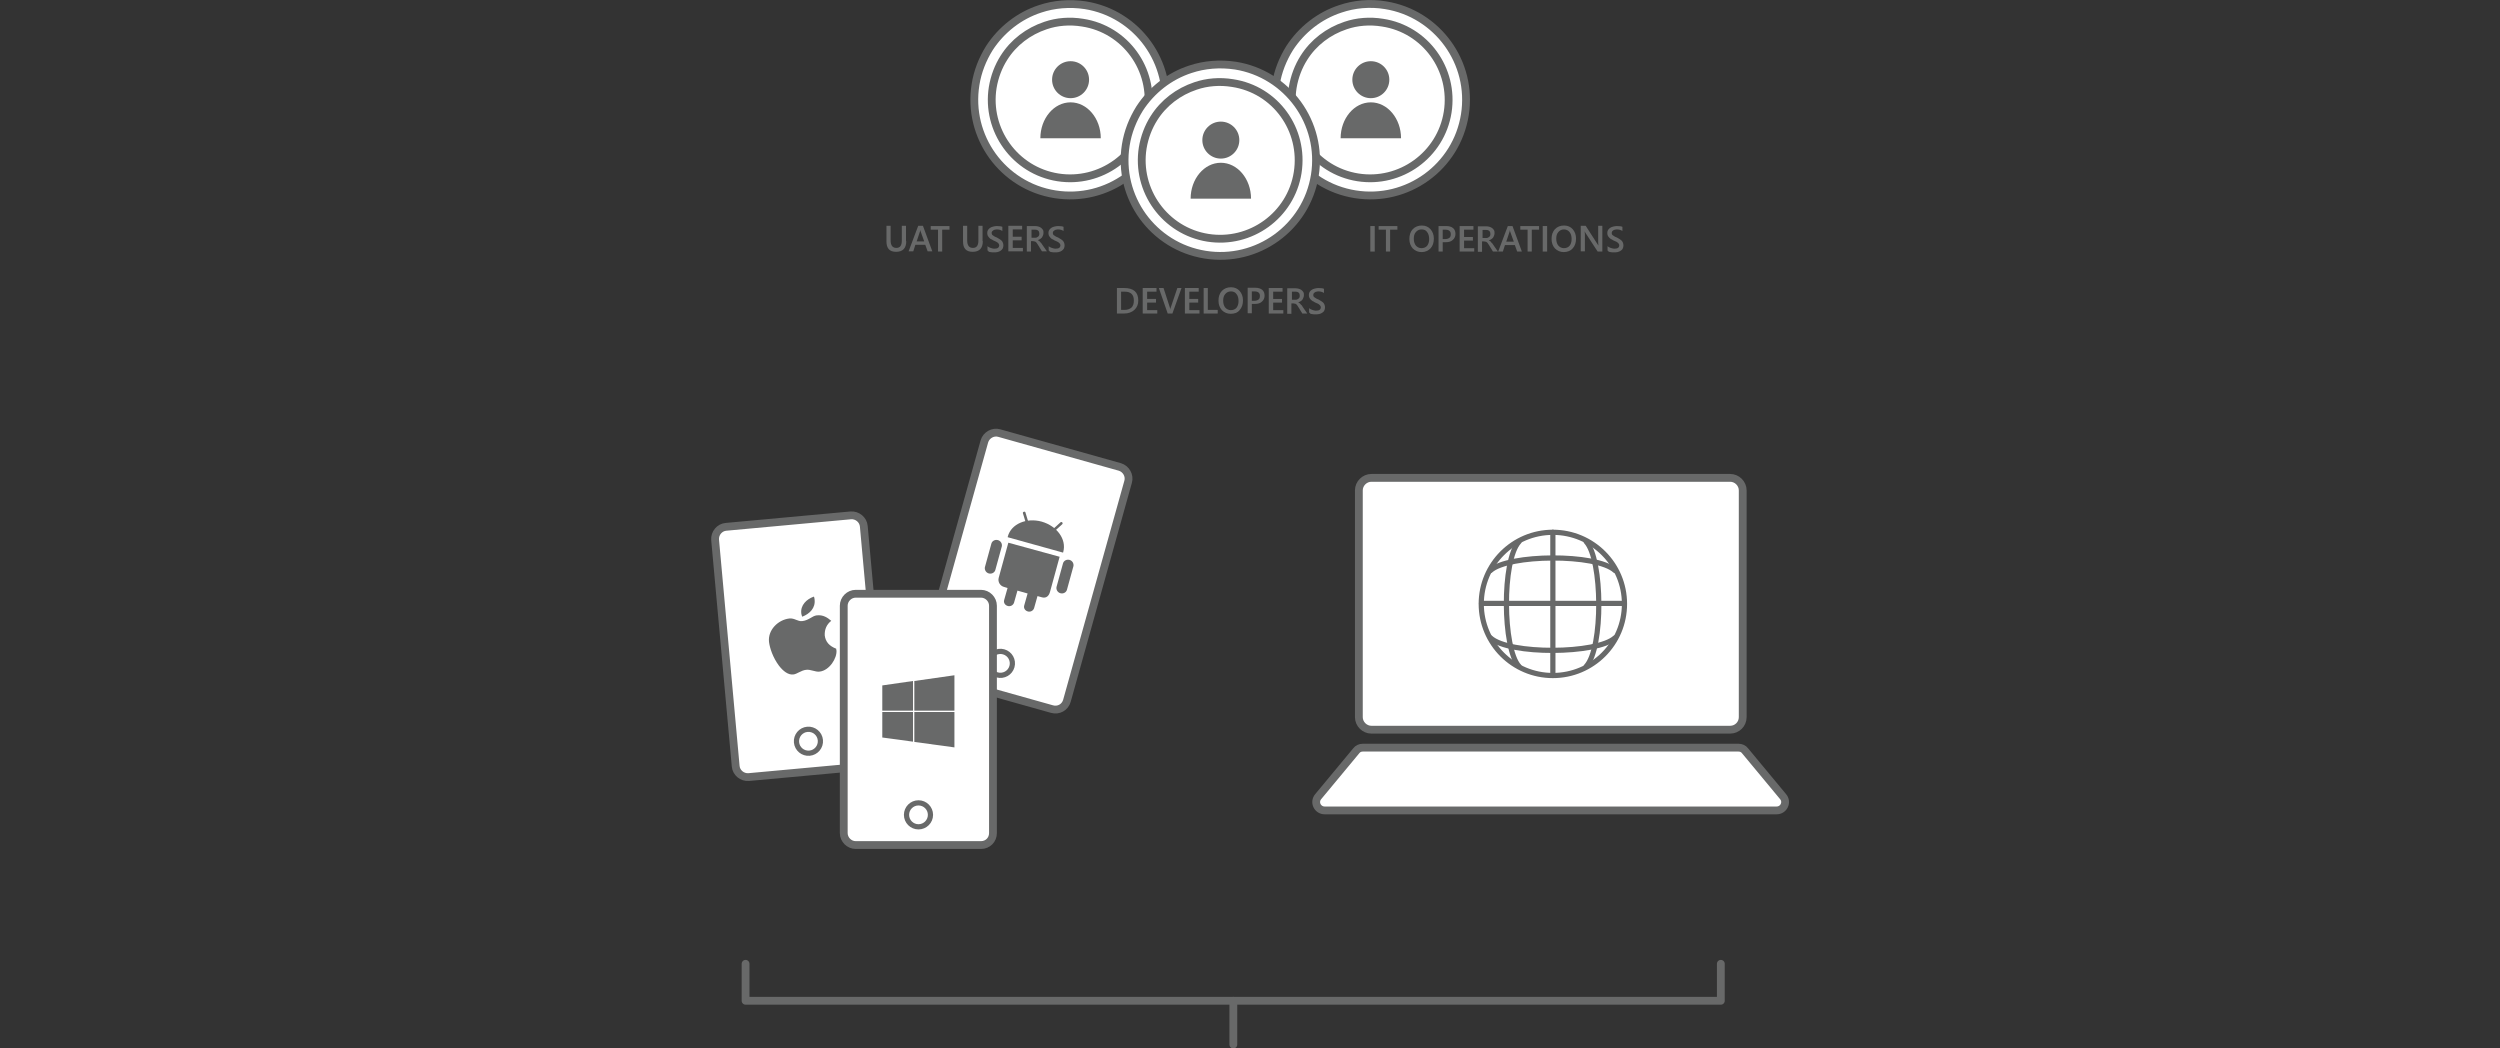 <?xml version="1.0" encoding="utf-8"?>
<!-- Generator: Adobe Illustrator 19.2.0, SVG Export Plug-In . SVG Version: 6.00 Build 0)  -->
<svg version="1.1" id="Layer_1" xmlns="http://www.w3.org/2000/svg" xmlns:xlink="http://www.w3.org/1999/xlink" x="0px" y="0px"
	 width="960px" height="402.6px" viewBox="0 0 960 402.6" style="enable-background:new 0 0 960 402.6;" xml:space="preserve">
<rect x="0" y="0" width="960" height="402.6" fill="#333333" stroke="none"/>
<style type="text/css">
	.st0{fill:none;stroke:#686969;stroke-width:3;stroke-linecap:round;stroke-linejoin:round;stroke-miterlimit:10;}
	.st1{fill:#FFFFFF;stroke:#686969;stroke-width:3;stroke-linecap:round;stroke-linejoin:round;}
	.st2{fill:#686969;}
	.st3{fill:none;}
	.st4{enable-background:new    ;}
	.st5{fill:#FFFFFF;stroke:#686969;stroke-width:2;stroke-linecap:round;stroke-linejoin:round;}
	.st6{fill:none;stroke:#686969;stroke-width:2;stroke-linecap:round;stroke-linejoin:round;}
</style>
<polyline class="st0" points="660.8,370.1 660.8,384.3 286.3,384.3 286.3,370.1 "/>
<line class="st0" x1="473.6" y1="384.3" x2="473.6" y2="401.1"/>
<g>
	<path class="st1" d="M447.2,44.1c-3.2,20.1-22.1,33.7-42.1,30.5c-20.1-3.2-33.7-22.1-30.5-42.1c0.8-5.1,2.7-9.8,5.3-14
		c4.6-7.1,11.5-12.5,19.5-15.1c5.4-1.8,11.3-2.3,17.3-1.4C436.8,5.2,450.4,24.1,447.2,44.1z"/>
	<path class="st1" d="M440.7,43.1c-2.6,16.4-18.1,27.6-34.5,25s-27.6-18.1-25-34.5c0.7-4.2,2.2-8.1,4.3-11.4
		c3.7-5.9,9.4-10.2,16-12.4c4.4-1.5,9.3-1.9,14.2-1.1C432.1,11.2,443.3,26.6,440.7,43.1z"/>
</g>
<g>
	<path class="st2" d="M399.5,53.1c0-7.6,5.2-13.8,11.6-13.8s11.6,6.2,11.6,13.8H399.5z"/>
	<circle class="st2" cx="411.1" cy="30.6" r="7.1"/>
</g>
<g>
	<path class="st1" d="M562.5,44.1c-3.2,20.1-22.1,33.7-42.1,30.5c-20.1-3.2-33.7-22.1-30.5-42.1c0.8-5.1,2.7-9.8,5.3-14
		c4.6-7.1,11.5-12.5,19.5-15.1C520,1.6,526,1,532,2C552,5.2,565.7,24.1,562.5,44.1z"/>
	<path class="st1" d="M555.9,43.1c-2.6,16.4-18.1,27.6-34.5,25c-16.4-2.6-27.6-18.1-25-34.5c0.7-4.2,2.2-8.1,4.3-11.4
		c3.7-5.9,9.4-10.2,16-12.4c4.4-1.5,9.3-1.9,14.2-1.1C547.3,11.2,558.5,26.6,555.9,43.1z"/>
</g>
<g>
	<path class="st2" d="M514.8,53.1c0-7.6,5.2-13.8,11.6-13.8S538,45.5,538,53.1H514.8z"/>
	<circle class="st2" cx="526.4" cy="30.6" r="7.1"/>
</g>
<g>
	<path class="st1" d="M504.9,67.3c-3.2,20.1-22.1,33.7-42.1,30.5c-20.1-3.2-33.7-22.1-30.5-42.1c0.8-5.1,2.7-9.8,5.3-14
		c4.6-7.1,11.5-12.5,19.5-15.1c5.4-1.8,11.3-2.3,17.3-1.4C494.4,28.4,508.1,47.3,504.9,67.3z"/>
	<path class="st1" d="M498.3,66.3c-2.6,16.4-18.1,27.6-34.5,25s-27.6-18.1-25-34.5c0.7-4.2,2.2-8.1,4.3-11.4
		c3.7-5.9,9.4-10.2,16-12.4c4.4-1.5,9.3-1.9,14.2-1.1C489.8,34.4,500.9,49.8,498.3,66.3z"/>
</g>
<g>
	<path class="st2" d="M457.2,76.3c0-7.6,5.2-13.8,11.6-13.8s11.6,6.2,11.6,13.8H457.2z"/>
	<circle class="st2" cx="468.8" cy="53.8" r="7.1"/>
</g>
<rect x="328.1" y="86.2" class="st3" width="93.9" height="16.3"/>
<g class="st4">
	<path class="st2" d="M348,92.6c0,2.7-1.3,4.1-3.9,4.1c-2.5,0-3.7-1.3-3.7-4v-6h1.6v5.6c0,1.9,0.7,2.9,2.2,2.9
		c1.4,0,2.1-0.9,2.1-2.8v-5.7h1.6V92.6z"/>
	<path class="st2" d="M358,96.5h-1.8l-0.9-2.5h-3.8l-0.8,2.5h-1.8l3.7-9.8h1.8L358,96.5z M354.9,92.7l-1.4-3.9
		c0-0.1-0.1-0.3-0.1-0.6h0c0,0.3-0.1,0.5-0.1,0.6l-1.3,3.9H354.9z"/>
	<path class="st2" d="M364.6,88.2h-2.8v8.4h-1.6v-8.4h-2.8v-1.4h7.2V88.2z"/>
	<path class="st2" d="M377.4,92.6c0,2.7-1.3,4.1-3.9,4.1c-2.5,0-3.7-1.3-3.7-4v-6h1.6v5.6c0,1.9,0.7,2.9,2.2,2.9
		c1.4,0,2.1-0.9,2.1-2.8v-5.7h1.6V92.6z"/>
	<path class="st2" d="M379.2,96.2v-1.7c0.1,0.1,0.3,0.3,0.5,0.4c0.2,0.1,0.4,0.2,0.7,0.3c0.2,0.1,0.5,0.1,0.7,0.2
		c0.2,0,0.4,0.1,0.6,0.1c0.7,0,1.2-0.1,1.5-0.3c0.3-0.2,0.5-0.6,0.5-1c0-0.2-0.1-0.4-0.2-0.6c-0.1-0.2-0.3-0.3-0.5-0.5
		c-0.2-0.1-0.4-0.3-0.7-0.4c-0.3-0.1-0.6-0.3-0.9-0.4c-0.3-0.2-0.6-0.4-0.9-0.5s-0.5-0.4-0.7-0.6s-0.4-0.5-0.5-0.7s-0.2-0.6-0.2-1
		c0-0.5,0.1-0.9,0.3-1.2c0.2-0.3,0.5-0.6,0.8-0.8s0.7-0.4,1.2-0.5s0.9-0.2,1.3-0.2c1,0,1.8,0.1,2.2,0.3v1.6
		c-0.6-0.4-1.3-0.6-2.1-0.6c-0.2,0-0.5,0-0.7,0.1c-0.2,0-0.5,0.1-0.6,0.2s-0.3,0.2-0.5,0.4s-0.2,0.4-0.2,0.6c0,0.2,0,0.4,0.1,0.6
		c0.1,0.2,0.2,0.3,0.4,0.4c0.2,0.1,0.4,0.3,0.6,0.4c0.3,0.1,0.5,0.3,0.9,0.4c0.3,0.2,0.7,0.4,1,0.6c0.3,0.2,0.6,0.4,0.8,0.6
		c0.2,0.2,0.4,0.5,0.5,0.8s0.2,0.6,0.2,1c0,0.5-0.1,0.9-0.3,1.3c-0.2,0.3-0.5,0.6-0.8,0.8c-0.3,0.2-0.7,0.4-1.2,0.5
		c-0.4,0.1-0.9,0.1-1.4,0.1c-0.2,0-0.4,0-0.6,0c-0.2,0-0.5-0.1-0.7-0.1c-0.2,0-0.5-0.1-0.7-0.2C379.5,96.3,379.4,96.2,379.2,96.2z"
		/>
	<path class="st2" d="M392.7,96.5h-5.5v-9.8h5.3v1.4h-3.6v2.8h3.4v1.4h-3.4v2.9h3.9V96.5z"/>
	<path class="st2" d="M402,96.5h-1.9l-1.6-2.6c-0.1-0.2-0.3-0.4-0.4-0.6s-0.3-0.3-0.4-0.4c-0.1-0.1-0.3-0.2-0.5-0.2
		c-0.2,0-0.3-0.1-0.6-0.1h-0.7v4h-1.6v-9.8h3.2c0.5,0,0.9,0.1,1.3,0.2c0.4,0.1,0.7,0.3,1,0.5s0.5,0.5,0.7,0.8
		c0.2,0.3,0.2,0.7,0.2,1.2c0,0.3-0.1,0.7-0.2,0.9s-0.2,0.5-0.4,0.8c-0.2,0.2-0.4,0.4-0.7,0.6c-0.3,0.2-0.6,0.3-0.9,0.4v0
		c0.2,0.1,0.3,0.2,0.5,0.3c0.1,0.1,0.3,0.2,0.4,0.4c0.1,0.1,0.2,0.3,0.4,0.4c0.1,0.2,0.2,0.3,0.4,0.6L402,96.5z M396.1,88.1v3.2h1.3
		c0.2,0,0.5,0,0.7-0.1c0.2-0.1,0.4-0.2,0.5-0.3c0.2-0.1,0.3-0.3,0.4-0.5c0.1-0.2,0.1-0.4,0.1-0.7c0-0.5-0.1-0.8-0.4-1.1
		s-0.7-0.4-1.3-0.4H396.1z"/>
	<path class="st2" d="M402.7,96.2v-1.7c0.1,0.1,0.3,0.3,0.5,0.4c0.2,0.1,0.4,0.2,0.7,0.3c0.2,0.1,0.5,0.1,0.7,0.2
		c0.2,0,0.4,0.1,0.6,0.1c0.7,0,1.2-0.1,1.5-0.3c0.3-0.2,0.5-0.6,0.5-1c0-0.2-0.1-0.4-0.2-0.6c-0.1-0.2-0.3-0.3-0.5-0.5
		c-0.2-0.1-0.4-0.3-0.7-0.4c-0.3-0.1-0.6-0.3-0.9-0.4c-0.3-0.2-0.6-0.4-0.9-0.5s-0.5-0.4-0.7-0.6s-0.4-0.5-0.5-0.7s-0.2-0.6-0.2-1
		c0-0.5,0.1-0.9,0.3-1.2c0.2-0.3,0.5-0.6,0.8-0.8s0.7-0.4,1.2-0.5s0.9-0.2,1.3-0.2c1,0,1.8,0.1,2.2,0.3v1.6
		c-0.6-0.4-1.3-0.6-2.1-0.6c-0.2,0-0.5,0-0.7,0.1c-0.2,0-0.5,0.1-0.6,0.2s-0.3,0.2-0.5,0.4s-0.2,0.4-0.2,0.6c0,0.2,0,0.4,0.1,0.6
		c0.1,0.2,0.2,0.3,0.4,0.4c0.2,0.1,0.4,0.3,0.6,0.4c0.3,0.1,0.5,0.3,0.9,0.4c0.3,0.2,0.7,0.4,1,0.6c0.3,0.2,0.6,0.4,0.8,0.6
		c0.2,0.2,0.4,0.5,0.5,0.8s0.2,0.6,0.2,1c0,0.5-0.1,0.9-0.3,1.3c-0.2,0.3-0.5,0.6-0.8,0.8c-0.3,0.2-0.7,0.4-1.2,0.5
		c-0.4,0.1-0.9,0.1-1.4,0.1c-0.2,0-0.4,0-0.6,0c-0.2,0-0.5-0.1-0.7-0.1c-0.2,0-0.5-0.1-0.7-0.2C403,96.3,402.8,96.2,402.7,96.2z"/>
</g>
<rect x="421.8" y="110.1" class="st3" width="93.9" height="16.3"/>
<g class="st4">
	<path class="st2" d="M428.9,120.4v-9.8h2.8c3.6,0,5.4,1.6,5.4,4.8c0,1.5-0.5,2.7-1.5,3.6c-1,0.9-2.3,1.4-4,1.4H428.9z M430.5,112v7
		h1.3c1.1,0,2-0.3,2.7-0.9c0.6-0.6,0.9-1.5,0.9-2.7c0-2.3-1.2-3.4-3.5-3.4H430.5z"/>
	<path class="st2" d="M444.3,120.4h-5.5v-9.8h5.3v1.4h-3.6v2.8h3.4v1.4h-3.4v2.9h3.9V120.4z"/>
	<path class="st2" d="M453.7,110.6l-3.5,9.8h-1.8l-3.4-9.8h1.8l2.4,7.4c0.1,0.2,0.1,0.5,0.2,0.8h0c0-0.3,0.1-0.5,0.2-0.8l2.5-7.4
		H453.7z"/>
	<path class="st2" d="M460.5,120.4H455v-9.8h5.3v1.4h-3.6v2.8h3.4v1.4h-3.4v2.9h3.9V120.4z"/>
	<path class="st2" d="M467.6,120.4h-5.4v-9.8h1.6v8.4h3.8V120.4z"/>
	<path class="st2" d="M472.6,120.5c-1.4,0-2.5-0.5-3.4-1.4c-0.8-0.9-1.3-2.1-1.3-3.6c0-1.6,0.4-2.8,1.3-3.8c0.9-0.9,2-1.4,3.5-1.4
		c1.4,0,2.5,0.5,3.3,1.4c0.8,0.9,1.3,2.1,1.3,3.6c0,1.6-0.4,2.8-1.3,3.8C475.2,120.1,474,120.5,472.6,120.5z M472.7,111.9
		c-0.9,0-1.6,0.3-2.2,1c-0.6,0.7-0.8,1.5-0.8,2.6c0,1.1,0.3,2,0.8,2.6s1.3,1,2.1,1c0.9,0,1.7-0.3,2.2-0.9c0.5-0.6,0.8-1.5,0.8-2.6
		c0-1.2-0.3-2.1-0.8-2.7C474.3,112.2,473.6,111.9,472.7,111.9z"/>
	<path class="st2" d="M480.7,116.8v3.5h-1.6v-9.8h3c1.1,0,2,0.3,2.6,0.8c0.6,0.5,0.9,1.3,0.9,2.2s-0.3,1.7-1,2.3
		c-0.6,0.6-1.5,0.9-2.6,0.9H480.7z M480.7,111.9v3.6h1c0.7,0,1.2-0.2,1.6-0.5c0.4-0.3,0.5-0.8,0.5-1.4c0-1.1-0.7-1.7-2-1.7H480.7z"
		/>
	<path class="st2" d="M492.7,120.4h-5.5v-9.8h5.3v1.4h-3.6v2.8h3.4v1.4h-3.4v2.9h3.9V120.4z"/>
	<path class="st2" d="M502,120.4h-1.9l-1.6-2.6c-0.1-0.2-0.3-0.4-0.4-0.6s-0.3-0.3-0.4-0.4c-0.1-0.1-0.3-0.2-0.5-0.2
		c-0.2,0-0.3-0.1-0.6-0.1h-0.7v4h-1.6v-9.8h3.2c0.5,0,0.9,0.1,1.3,0.2c0.4,0.1,0.7,0.3,1,0.5c0.3,0.2,0.5,0.5,0.7,0.8
		c0.2,0.3,0.2,0.7,0.2,1.2c0,0.3-0.1,0.7-0.2,0.9c-0.1,0.3-0.2,0.5-0.4,0.8s-0.4,0.4-0.7,0.6c-0.3,0.2-0.6,0.3-0.9,0.4v0
		c0.2,0.1,0.3,0.2,0.5,0.3c0.1,0.1,0.3,0.2,0.4,0.4c0.1,0.1,0.2,0.3,0.4,0.4s0.2,0.3,0.4,0.6L502,120.4z M496.1,111.9v3.2h1.3
		c0.2,0,0.5,0,0.7-0.1c0.2-0.1,0.4-0.2,0.5-0.3c0.2-0.1,0.3-0.3,0.4-0.5c0.1-0.2,0.1-0.4,0.1-0.7c0-0.5-0.1-0.8-0.4-1.1
		s-0.7-0.4-1.3-0.4H496.1z"/>
	<path class="st2" d="M502.7,120v-1.7c0.1,0.1,0.3,0.3,0.5,0.4c0.2,0.1,0.4,0.2,0.7,0.3c0.2,0.1,0.5,0.1,0.7,0.2
		c0.2,0,0.4,0.1,0.6,0.1c0.7,0,1.2-0.1,1.5-0.3s0.5-0.6,0.5-1c0-0.2-0.1-0.4-0.2-0.6s-0.3-0.3-0.5-0.5s-0.4-0.3-0.7-0.4
		c-0.3-0.1-0.6-0.3-0.9-0.4c-0.3-0.2-0.6-0.4-0.9-0.5c-0.3-0.2-0.5-0.4-0.7-0.6s-0.4-0.5-0.5-0.7s-0.2-0.6-0.2-1
		c0-0.5,0.1-0.9,0.3-1.2c0.2-0.3,0.5-0.6,0.8-0.8s0.7-0.4,1.2-0.5s0.9-0.2,1.3-0.2c1,0,1.8,0.1,2.2,0.3v1.6
		c-0.6-0.4-1.3-0.6-2.1-0.6c-0.2,0-0.5,0-0.7,0.1c-0.2,0-0.5,0.1-0.6,0.2c-0.2,0.1-0.3,0.2-0.5,0.4c-0.1,0.2-0.2,0.4-0.2,0.6
		c0,0.2,0,0.4,0.1,0.6c0.1,0.2,0.2,0.3,0.4,0.4c0.2,0.1,0.4,0.3,0.6,0.4s0.5,0.3,0.9,0.4c0.3,0.2,0.7,0.4,1,0.6
		c0.3,0.2,0.6,0.4,0.8,0.6c0.2,0.2,0.4,0.5,0.5,0.8s0.2,0.6,0.2,1c0,0.5-0.1,0.9-0.3,1.3s-0.5,0.6-0.8,0.8c-0.3,0.2-0.7,0.4-1.2,0.5
		c-0.4,0.1-0.9,0.1-1.4,0.1c-0.2,0-0.4,0-0.6,0c-0.2,0-0.5-0.1-0.7-0.1c-0.2,0-0.5-0.1-0.7-0.2C503,120.1,502.8,120.1,502.7,120z"/>
</g>
<rect x="518.6" y="86.3" class="st3" width="112.8" height="35.7"/>
<g class="st4">
	<path class="st2" d="M527.9,96.6h-1.7v-9.8h1.7V96.6z"/>
	<path class="st2" d="M536.6,88.2h-2.8v8.4h-1.6v-8.4h-2.8v-1.4h7.2V88.2z"/>
	<path class="st2" d="M545.9,96.8c-1.4,0-2.5-0.5-3.4-1.4c-0.8-0.9-1.3-2.1-1.3-3.6c0-1.6,0.4-2.8,1.3-3.8c0.9-0.9,2-1.4,3.5-1.4
		c1.4,0,2.5,0.5,3.3,1.4c0.8,0.9,1.3,2.1,1.3,3.6c0,1.6-0.4,2.8-1.3,3.8C548.4,96.3,547.3,96.8,545.9,96.8z M545.9,88.1
		c-0.9,0-1.6,0.3-2.2,1c-0.6,0.7-0.8,1.5-0.8,2.6c0,1.1,0.3,2,0.8,2.6s1.3,1,2.1,1c0.9,0,1.7-0.3,2.2-0.9c0.5-0.6,0.8-1.5,0.8-2.6
		c0-1.2-0.3-2.1-0.8-2.7C547.6,88.4,546.8,88.1,545.9,88.1z"/>
	<path class="st2" d="M554,93.1v3.5h-1.6v-9.8h3c1.1,0,2,0.3,2.6,0.8c0.6,0.5,0.9,1.3,0.9,2.2s-0.3,1.7-1,2.3
		c-0.6,0.6-1.5,0.9-2.6,0.9H554z M554,88.2v3.6h1c0.7,0,1.2-0.2,1.6-0.5c0.4-0.3,0.5-0.8,0.5-1.4c0-1.1-0.7-1.7-2-1.7H554z"/>
	<path class="st2" d="M566,96.6h-5.5v-9.8h5.3v1.4h-3.6V91h3.4v1.4h-3.4v2.9h3.9V96.6z"/>
	<path class="st2" d="M575.2,96.6h-1.9l-1.6-2.6c-0.1-0.2-0.3-0.4-0.4-0.6s-0.3-0.3-0.4-0.4c-0.1-0.1-0.3-0.2-0.5-0.2
		s-0.3-0.1-0.6-0.1h-0.7v4h-1.6v-9.8h3.2c0.5,0,0.9,0.1,1.3,0.2c0.4,0.1,0.7,0.3,1,0.5c0.3,0.2,0.5,0.5,0.7,0.8
		c0.2,0.3,0.2,0.7,0.2,1.2c0,0.3-0.1,0.7-0.2,0.9c-0.1,0.3-0.2,0.5-0.4,0.8c-0.2,0.2-0.4,0.4-0.7,0.6c-0.3,0.2-0.6,0.3-0.9,0.4v0
		c0.2,0.1,0.3,0.2,0.5,0.3s0.3,0.2,0.4,0.4s0.2,0.3,0.4,0.4c0.1,0.2,0.2,0.3,0.4,0.6L575.2,96.6z M569.3,88.2v3.2h1.3
		c0.2,0,0.5,0,0.7-0.1s0.4-0.2,0.5-0.3c0.2-0.1,0.3-0.3,0.4-0.5c0.1-0.2,0.1-0.4,0.1-0.7c0-0.5-0.1-0.8-0.4-1.1s-0.7-0.4-1.3-0.4
		H569.3z"/>
	<path class="st2" d="M584.4,96.6h-1.8l-0.9-2.5h-3.8l-0.8,2.5h-1.8l3.7-9.8h1.8L584.4,96.6z M581.3,92.8l-1.4-3.9
		c0-0.1-0.1-0.3-0.1-0.6h0c0,0.3-0.1,0.5-0.1,0.6l-1.3,3.9H581.3z"/>
	<path class="st2" d="M591,88.2h-2.8v8.4h-1.6v-8.4h-2.8v-1.4h7.2V88.2z"/>
	<path class="st2" d="M594.1,96.6h-1.7v-9.8h1.7V96.6z"/>
	<path class="st2" d="M600.5,96.8c-1.4,0-2.5-0.5-3.4-1.4c-0.8-0.9-1.3-2.1-1.3-3.6c0-1.6,0.4-2.8,1.3-3.8c0.9-0.9,2-1.4,3.5-1.4
		c1.4,0,2.5,0.5,3.3,1.4c0.8,0.9,1.3,2.1,1.3,3.6c0,1.6-0.4,2.8-1.3,3.8C603.1,96.3,601.9,96.8,600.5,96.8z M600.6,88.1
		c-0.9,0-1.6,0.3-2.2,1c-0.6,0.7-0.8,1.5-0.8,2.6c0,1.1,0.3,2,0.8,2.6s1.3,1,2.1,1c0.9,0,1.7-0.3,2.2-0.9c0.5-0.6,0.8-1.5,0.8-2.6
		c0-1.2-0.3-2.1-0.8-2.7S601.5,88.1,600.6,88.1z"/>
	<path class="st2" d="M615.3,96.6h-1.8l-4.7-7.2c-0.1-0.2-0.2-0.4-0.3-0.6h0c0,0.2,0.1,0.7,0.1,1.3v6.4H607v-9.8h1.9l4.5,7
		c0.2,0.3,0.3,0.5,0.4,0.6h0c0-0.3-0.1-0.7-0.1-1.3v-6.3h1.6V96.6z"/>
	<path class="st2" d="M617.3,96.2v-1.7c0.1,0.1,0.3,0.3,0.5,0.4c0.2,0.1,0.4,0.2,0.7,0.3c0.2,0.1,0.5,0.1,0.7,0.2
		c0.2,0,0.4,0.1,0.6,0.1c0.7,0,1.2-0.1,1.5-0.3s0.5-0.6,0.5-1c0-0.2-0.1-0.4-0.2-0.6s-0.3-0.3-0.5-0.5s-0.4-0.3-0.7-0.4
		c-0.3-0.1-0.6-0.3-0.9-0.4c-0.3-0.2-0.6-0.4-0.9-0.5c-0.3-0.2-0.5-0.4-0.7-0.6s-0.4-0.5-0.5-0.7s-0.2-0.6-0.2-1
		c0-0.5,0.1-0.9,0.3-1.2c0.2-0.3,0.5-0.6,0.8-0.8s0.7-0.4,1.2-0.5s0.9-0.2,1.3-0.2c1,0,1.8,0.1,2.2,0.3v1.6
		c-0.6-0.4-1.3-0.6-2.1-0.6c-0.2,0-0.5,0-0.7,0.1c-0.2,0-0.5,0.1-0.6,0.2c-0.2,0.1-0.3,0.2-0.5,0.4c-0.1,0.2-0.2,0.4-0.2,0.6
		c0,0.2,0,0.4,0.1,0.6c0.1,0.2,0.2,0.3,0.4,0.4c0.2,0.1,0.4,0.3,0.6,0.4s0.5,0.3,0.9,0.4c0.3,0.2,0.7,0.4,1,0.6
		c0.3,0.2,0.6,0.4,0.8,0.6c0.2,0.2,0.4,0.5,0.5,0.8s0.2,0.6,0.2,1c0,0.5-0.1,0.9-0.3,1.3s-0.5,0.6-0.8,0.8c-0.3,0.2-0.7,0.4-1.2,0.5
		c-0.4,0.1-0.9,0.1-1.4,0.1c-0.2,0-0.4,0-0.6,0c-0.2,0-0.5-0.1-0.7-0.1c-0.2,0-0.5-0.1-0.7-0.2C617.6,96.4,617.4,96.3,617.3,96.2z"
		/>
</g>
<path class="st1" d="M335.4,294l-47.9,4.4c-2.5,0.2-4.8-1.7-5-4.2l-7.9-86.9c-0.2-2.5,1.7-4.8,4.2-5l47.9-4.4c2.5-0.2,4.8,1.7,5,4.2
	l7.9,86.9C339.9,291.5,338,293.8,335.4,294z"/>
<ellipse transform="matrix(0.996 -9.085941e-002 9.085941e-002 0.996 -24.576 29.381)" class="st5" cx="310.4" cy="284.6" rx="4.6" ry="4.6"/>
<g>
	<path class="st2" d="M319.2,238.4c-1.4-1.2-3.1-2.4-5.6-2.1c-1.7,0.2-3,1.9-5.5,2.2c-1.9,0.2-2.9-1.2-5-1c-4.3,0.5-8.3,4.4-7.8,9
		c0.3,2.4,1.5,6,3.8,9.1c1.7,2.2,3.6,3.6,5.5,3.4c1.4-0.1,3-1.6,5-1.8c1.7-0.2,3.5,0.9,5.1,0.7c3.8-0.4,6.8-5.2,6.5-8.2
		c0-0.1-0.1-0.3-0.1-0.4v-0.2c-2.6-1-4.1-2.6-4.4-5.1C316.6,241.7,317.4,239.8,319.2,238.4L319.2,238.4L319.2,238.4L319.2,238.4z"/>
	<path class="st2" d="M308.1,236.8c2.8-1.1,5.1-3.3,4.7-6.6c0-0.3-0.1-0.6-0.2-1l-0.1-0.1c-2.8,1-5.2,3.3-4.8,6.5
		c0,0.3,0.2,0.7,0.3,1.1L308.1,236.8L308.1,236.8L308.1,236.8z"/>
</g>
<path class="st1" d="M404,272.3l-46.3-13c-2.4-0.7-3.9-3.3-3.2-5.7l23.5-84.1c0.7-2.4,3.3-3.9,5.7-3.2l46.3,13
	c2.4,0.7,3.9,3.3,3.2,5.7l-23.5,84.1C409,271.6,406.5,273,404,272.3z"/>
<ellipse transform="matrix(0.27 -0.963 0.963 0.27 35.203 555.755)" class="st5" cx="384" cy="254.7" rx="4.6" ry="4.6"/>
<g>
	<path class="st2" d="M382.2,218.9c-0.3,1-1.4,1.6-2.5,1.3s-1.7-1.4-1.5-2.4l2.5-9.1c0.3-1,1.4-1.6,2.5-1.3s1.7,1.4,1.5,2.4
		L382.2,218.9L382.2,218.9L382.2,218.9z"/>
	<path class="st2" d="M409.7,226.5c-0.3,1-1.4,1.6-2.5,1.3s-1.7-1.4-1.5-2.4l2.5-9.1c0.3-1,1.4-1.6,2.5-1.3s1.7,1.4,1.5,2.4
		L409.7,226.5L409.7,226.5L409.7,226.5z"/>
	<path class="st2" d="M387.2,208.4l-3.7,13.5c-0.4,1.5,0.5,3.1,2.1,3.5l1.3,0.4l-1.3,4.6c-0.3,1,0.3,2,1.4,2.3
		c1,0.3,2.1-0.3,2.4-1.3l1.3-4.6l3.9,1.1l-1.3,4.6c-0.3,1,0.3,2,1.4,2.3c1,0.3,2.1-0.3,2.4-1.3l1.3-4.6l1.8,0.5
		c1.6,0.4,2.6-0.6,3-2.1l3.7-13.5L387.2,208.4L387.2,208.4L387.2,208.4z"/>
	<path class="st2" d="M408.2,212.2c0,0,0.1-0.1,0.1-0.3c1.3-4.8-2.4-9.9-8.3-11.6c-5.9-1.6-11.7,0.9-13,5.7c0,0.2-0.1,0.3,0,0.3
		L408.2,212.2L408.2,212.2L408.2,212.2z"/>
	<path class="st2" d="M395.5,202.5c0.1,0.3-0.1,0.5-0.4,0.6s-0.6-0.1-0.6-0.4l-1.7-5.6c-0.1-0.3,0.1-0.5,0.4-0.6s0.6,0.1,0.6,0.4
		L395.5,202.5L395.5,202.5L395.5,202.5z"/>
	<path class="st2" d="M402.9,204.5c-0.2,0.2-0.2,0.5,0,0.7s0.5,0.2,0.7,0l4.3-3.9c0.2-0.2,0.2-0.5,0-0.7s-0.5-0.2-0.7,0L402.9,204.5
		L402.9,204.5L402.9,204.5z"/>
	<path class="st2" d="M394.9,203.8c-0.1,0.5-0.7,0.8-1.2,0.6s-0.9-0.7-0.7-1.1c0.1-0.5,0.7-0.8,1.2-0.6
		C394.7,202.8,395.1,203.3,394.9,203.8L394.9,203.8z"/>
	<path class="st2" d="M404.7,206.5c0.1-0.5-0.2-1-0.7-1.1s-1.1,0.1-1.2,0.6s0.2,1,0.7,1.1C404.1,207.2,404.6,207,404.7,206.5
		L404.7,206.5z"/>
</g>
<path class="st1" d="M664.4,280.2H526.6c-2.6,0-4.8-2.2-4.8-4.8v-87.1c0-2.6,2.2-4.8,4.8-4.8h137.8c2.6,0,4.8,2.2,4.8,4.8v87.1
	C669.2,278.1,667,280.2,664.4,280.2z"/>
<path class="st1" d="M682.2,311.2H508.7c-2.8,0-4.3-3.2-2.5-5.3l14.6-17.6c0.6-0.8,1.5-1.2,2.5-1.2h144.3c1,0,1.9,0.4,2.5,1.2
	l14.6,17.6C686.5,308,685,311.2,682.2,311.2z"/>
<g>
	<circle class="st5" cx="596.3" cy="231.9" r="27.5"/>
	<line class="st6" x1="596.3" y1="204.4" x2="596.3" y2="258.9"/>
	<path class="st5" d="M583.3,208c-6.6,7.1-6.3,41.1,0,47.9"/>
	<path class="st5" d="M609.1,255.9c6.6-7.1,6.3-41.1,0-47.9"/>
	<path class="st6" d="M620.2,219.1c-7.1-6.6-41.1-6.3-47.9,0"/>
	<path class="st6" d="M572.3,244.9c7.1,6.6,41.1,6.3,47.9,0"/>
	<line class="st6" x1="623.5" y1="231.7" x2="568.9" y2="231.7"/>
</g>
<path class="st1" d="M376.7,324.5h-48.1c-2.5,0-4.6-2.1-4.6-4.6v-87.3c0-2.5,2.1-4.6,4.6-4.6h48.1c2.5,0,4.6,2.1,4.6,4.6v87.3
	C381.3,322.5,379.3,324.5,376.7,324.5z"/>
<circle class="st5" cx="352.7" cy="312.9" r="4.6"/>
<g>
	<polygon class="st2" points="351.1,272.9 366.5,272.9 366.5,259.3 351.1,261.5 351.1,272.9 	"/>
	<polygon class="st2" points="350.6,272.9 350.6,261.5 338.8,263.2 338.8,272.9 350.6,272.9 	"/>
	<polygon class="st2" points="351.1,273.4 351.1,284.9 366.5,287 366.5,273.4 351.1,273.4 	"/>
	<polygon class="st2" points="350.6,273.4 338.8,273.4 338.8,283.2 350.6,284.8 350.6,273.4 	"/>
</g>
</svg>
